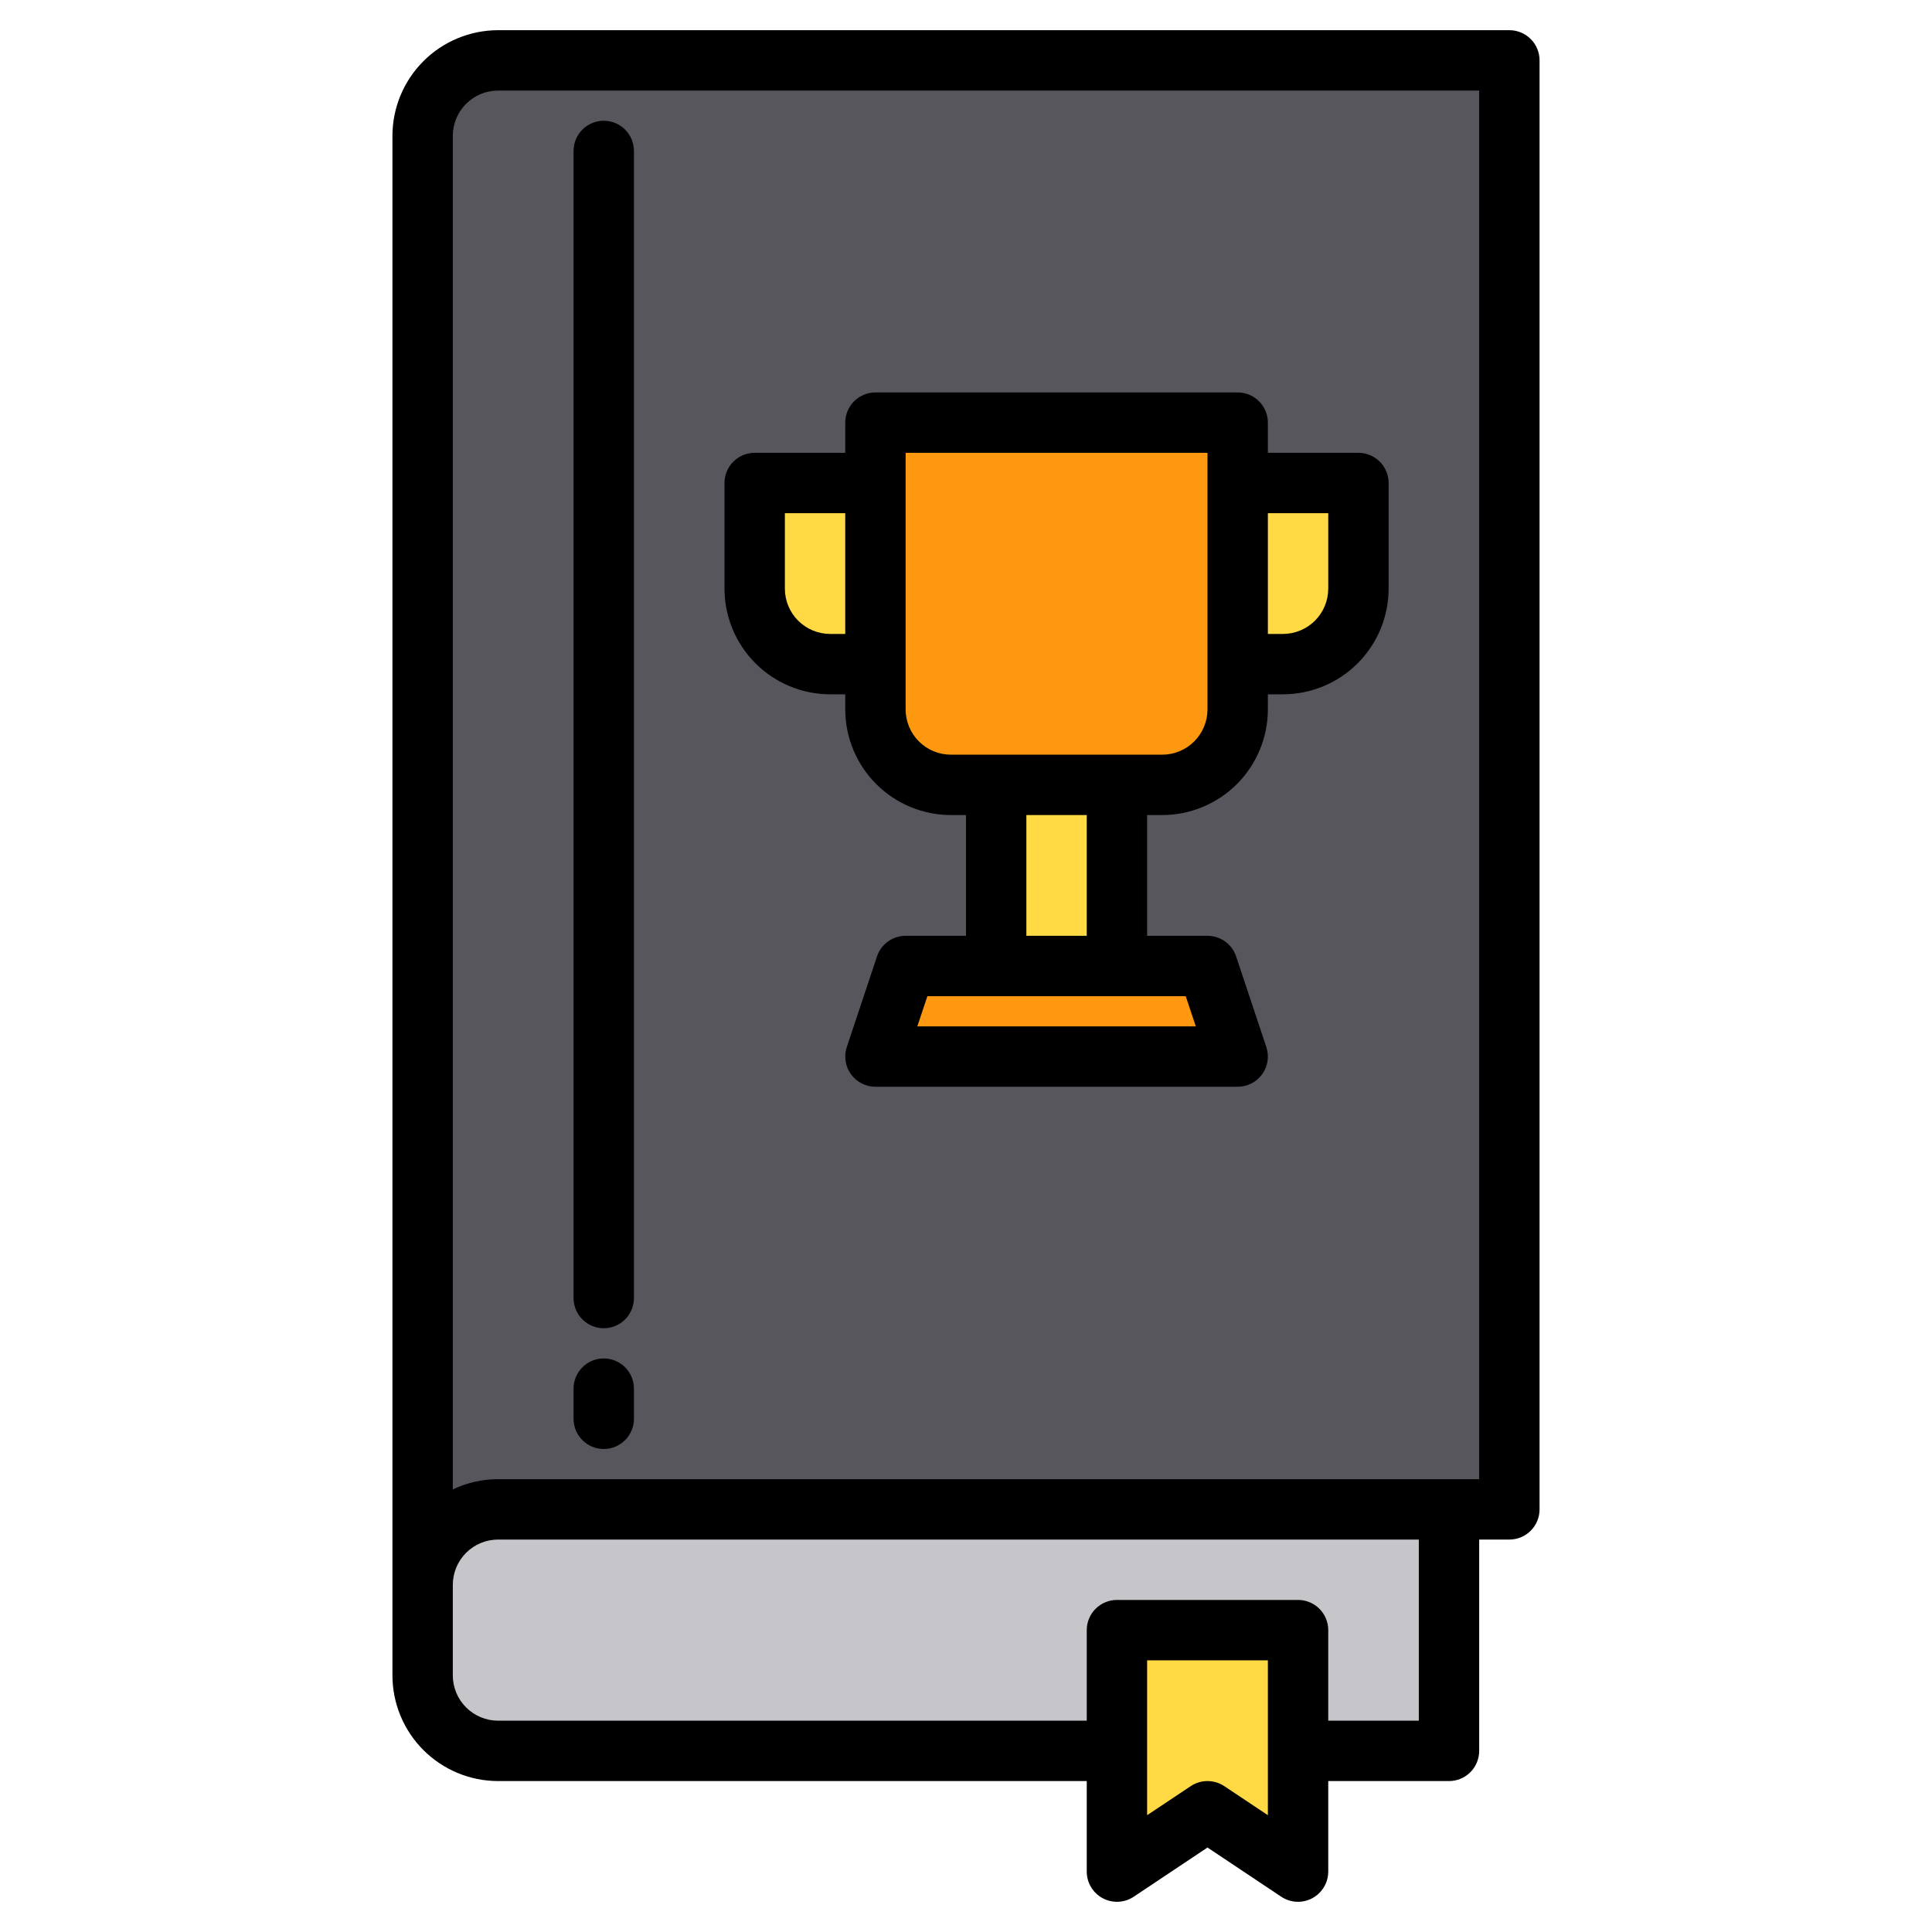 <?xml version="1.0" encoding="UTF-8" standalone="no"?> <svg width="512" height="512" viewBox="0 0 512 512" fill="none" xmlns="http://www.w3.org/2000/svg">
<path d="M400.25 15.75V399.75H132.25C129.623 399.749 127.022 400.266 124.595 401.271C122.169 402.276 119.963 403.749 118.106 405.606C116.249 407.463 114.776 409.669 113.771 412.095C112.766 414.522 112.249 417.123 112.25 419.75V35.75C112.249 33.123 112.766 30.522 113.771 28.095C114.776 25.669 116.249 23.463 118.106 21.606C119.963 19.749 122.169 18.276 124.595 17.271C127.022 16.266 129.623 15.749 132.25 15.75H400.25Z" fill="#57565C"/>
<path d="M232.25 111.75H328.25V187.75C328.25 193.054 326.143 198.141 322.392 201.892C318.641 205.643 313.554 207.75 308.25 207.75H252.25C246.946 207.75 241.859 205.643 238.108 201.892C234.357 198.141 232.25 193.054 232.25 187.75V111.75Z" fill="#FF9811"/>
<path d="M296.25 207.75H264.25V255.75H296.25V207.75Z" fill="#FFDA44"/>
<path d="M328.25 279.75H232.25L240.25 255.75H320.25L328.25 279.75Z" fill="#FF9811"/>
<path d="M328.25 127.75H360.25V155.75C360.25 161.054 358.143 166.141 354.392 169.892C350.641 173.643 345.554 175.75 340.25 175.75H328.25V127.75Z" fill="#FFDA44"/>
<path d="M232.25 175.75H220.25C214.946 175.75 209.859 173.643 206.108 169.892C202.357 166.141 200.25 161.054 200.25 155.75V127.75H232.25V175.75Z" fill="#FFDA44"/>
<path d="M384.25 399.75V463.75H132.25C129.623 463.751 127.022 463.234 124.595 462.229C122.169 461.224 119.963 459.751 118.106 457.894C116.249 456.037 114.776 453.831 113.771 451.405C112.766 448.978 112.249 446.377 112.25 443.75V419.75C112.249 417.123 112.766 414.522 113.771 412.095C114.776 409.669 116.249 407.463 118.106 405.606C119.963 403.749 122.169 402.276 124.595 401.271C127.022 400.266 129.623 399.749 132.25 399.75H384.25Z" fill="#C6C5CA"/>
<path d="M344.25 495.75L320.25 479.75L296.25 495.75V431.75H344.25V495.75Z" fill="#FFDA44"/>
<path d="M400 8H132C124.576 8.008 117.459 10.961 112.21 16.21C106.961 21.459 104.008 28.576 104 36V444C104.008 451.424 106.961 458.541 112.21 463.79C117.459 469.039 124.576 471.992 132 472H288V496C288.002 497.447 288.396 498.867 289.141 500.109C289.886 501.35 290.953 502.366 292.229 503.049C293.505 503.732 294.942 504.057 296.388 503.988C297.834 503.92 299.234 503.461 300.44 502.66L320 489.61L339.56 502.66C340.876 503.534 342.42 504 344 504C346.121 503.996 348.153 503.152 349.652 501.652C351.152 500.153 351.996 498.121 352 496V472H384C386.122 472 388.157 471.157 389.657 469.657C391.157 468.157 392 466.122 392 464V408H400C402.122 408 404.157 407.157 405.657 405.657C407.157 404.157 408 402.122 408 400V16C408 13.878 407.157 11.843 405.657 10.343C404.157 8.843 402.122 8 400 8ZM336 481.05L324.44 473.34C323.124 472.466 321.58 472 320 472C318.42 472 316.876 472.466 315.56 473.34L304 481.05V440H336V481.05ZM376 456H352V432C352 429.878 351.157 427.843 349.657 426.343C348.157 424.843 346.122 424 344 424H296C293.878 424 291.843 424.843 290.343 426.343C288.843 427.843 288 429.878 288 432V456H132C128.818 455.997 125.768 454.732 123.518 452.482C121.268 450.232 120.003 447.182 120 444V420C120.003 416.818 121.268 413.768 123.518 411.518C125.768 409.268 128.818 408.003 132 408H376V456ZM392 392H132C127.848 391.994 123.747 392.92 120 394.71V36C120.003 32.818 121.268 29.767 123.518 27.518C125.768 25.268 128.818 24.003 132 24H392V392Z" fill="black"/>
<path d="M360 120H336V112C336 109.878 335.157 107.843 333.657 106.343C332.157 104.843 330.122 104 328 104H232C229.878 104 227.843 104.843 226.343 106.343C224.843 107.843 224 109.878 224 112V120H200C197.878 120 195.843 120.843 194.343 122.343C192.843 123.843 192 125.878 192 128V156C192.008 163.424 194.961 170.541 200.21 175.79C205.459 181.039 212.576 183.992 220 184H224V188C224.008 195.424 226.961 202.541 232.21 207.79C237.459 213.039 244.576 215.992 252 216H256V248H240C238.321 248 236.684 248.528 235.322 249.51C233.96 250.492 232.941 251.877 232.41 253.47L224.41 277.47C224.009 278.673 223.9 279.953 224.091 281.206C224.282 282.46 224.768 283.649 225.51 284.678C226.251 285.706 227.226 286.544 228.354 287.121C229.483 287.699 230.732 288 232 288H328C329.268 288 330.517 287.699 331.646 287.121C332.774 286.544 333.749 285.706 334.49 284.678C335.232 283.649 335.718 282.46 335.909 281.206C336.1 279.953 335.991 278.673 335.59 277.47L327.59 253.47C327.059 251.877 326.04 250.492 324.678 249.51C323.316 248.528 321.679 248 320 248H304V216H308C315.424 215.992 322.541 213.039 327.79 207.79C333.039 202.541 335.992 195.424 336 188V184H340C347.424 183.992 354.541 181.039 359.79 175.79C365.039 170.541 367.992 163.424 368 156V128C368 125.878 367.157 123.843 365.657 122.343C364.157 120.843 362.122 120 360 120ZM224 168H220C216.818 167.997 213.768 166.732 211.518 164.482C209.268 162.232 208.003 159.182 208 156V136H224V168ZM314.23 264L316.9 272H243.1L245.77 264H314.23ZM272 248V216H288V248H272ZM320 188C319.997 191.182 318.732 194.232 316.482 196.482C314.232 198.732 311.182 199.997 308 200H252C248.818 199.997 245.768 198.732 243.518 196.482C241.268 194.232 240.003 191.182 240 188V120H320V188ZM352 156C351.997 159.182 350.732 162.232 348.482 164.482C346.232 166.732 343.182 167.997 340 168H336V136H352V156Z" fill="black"/>
<path d="M160 352C162.122 352 164.157 351.157 165.657 349.657C167.157 348.157 168 346.122 168 344V40C168 37.878 167.157 35.843 165.657 34.343C164.157 32.843 162.122 32 160 32C157.878 32 155.843 32.843 154.343 34.343C152.843 35.843 152 37.878 152 40V344C152 346.122 152.843 348.157 154.343 349.657C155.843 351.157 157.878 352 160 352Z" fill="black"/>
<path d="M160 384C162.122 384 164.157 383.157 165.657 381.657C167.157 380.157 168 378.122 168 376V368C168 365.878 167.157 363.843 165.657 362.343C164.157 360.843 162.122 360 160 360C157.878 360 155.843 360.843 154.343 362.343C152.843 363.843 152 365.878 152 368V376C152 378.122 152.843 380.157 154.343 381.657C155.843 383.157 157.878 384 160 384Z" fill="black"/>
</svg>
